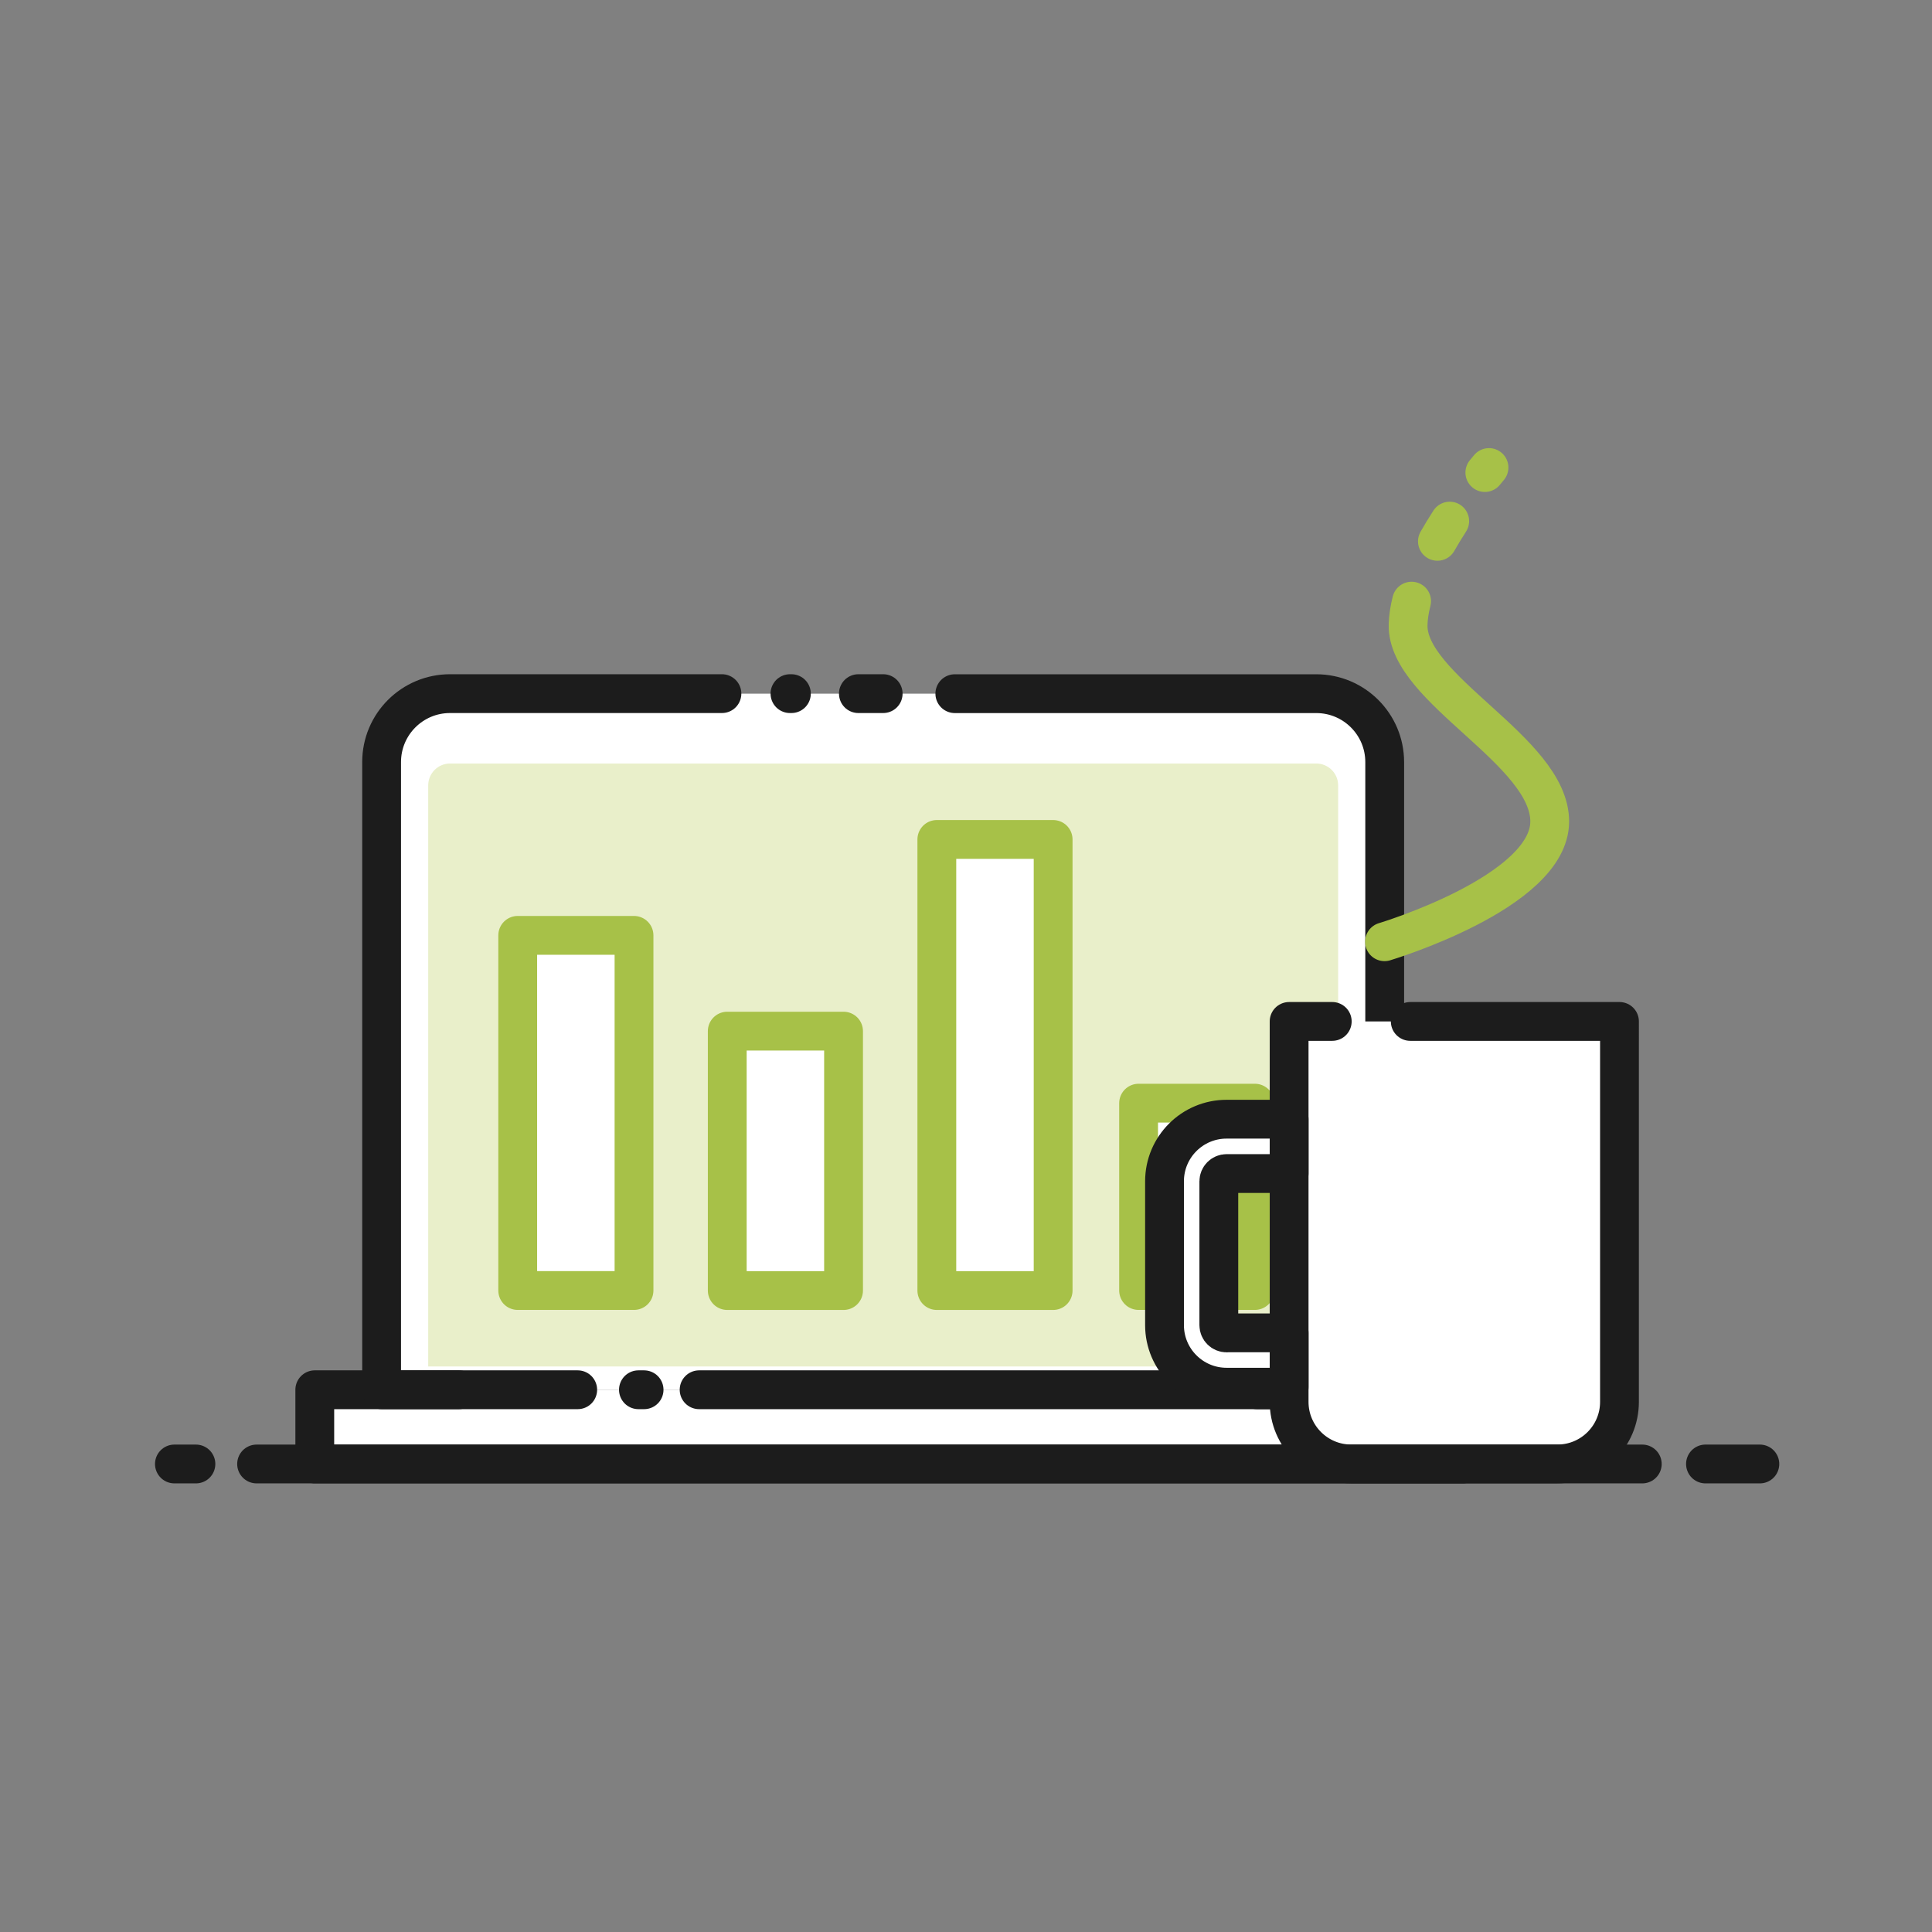 <?xml version="1.0" encoding="utf-8"?>
<!-- Generator: Adobe Illustrator 24.0.3, SVG Export Plug-In . SVG Version: 6.00 Build 0)  -->
<svg version="1.1" id="Layer_1" xmlns="http://www.w3.org/2000/svg" xmlns:xlink="http://www.w3.org/1999/xlink" x="0px" y="0px"
	 viewBox="0 0 512 512" style="enable-background:new 0 0 512 512;" xml:space="preserve">
<rect x="0" y="0" width="512" height="512" fill="#808080" stroke="none"/>
<style type="text/css">
	.st0{fill:#FFFFFF;}
	.st1{fill:none;stroke:#1C1C1C;stroke-width:10.284;stroke-linecap:round;stroke-linejoin:round;stroke-miterlimit:10;}
	.st2{fill:#E9EFCA;}
	.st3{fill:#FFFFFF;stroke:#A7C148;stroke-width:10.284;stroke-linecap:round;stroke-linejoin:round;stroke-miterlimit:10;}
	.st4{fill:#FFFFFF;stroke:#1C1C1C;stroke-width:10.284;stroke-linecap:round;stroke-linejoin:round;stroke-miterlimit:10;}
	.st5{fill:none;stroke:#A7C148;stroke-width:10.284;stroke-linecap:round;stroke-linejoin:round;stroke-miterlimit:10;}
</style>
<g>
	<g>
		<rect x="83.42" y="368.3" class="st0" width="304.22" height="19.67"/>
		<path class="st0" d="M289.47,368.3h77.49V201.96c0-10.01-8.12-18.13-18.13-18.13H119.27c-10.01,0-18.13,8.12-18.13,18.13V368.3
			h33.21"/>
		<polyline class="st1" points="153.1,368.3 83.42,368.3 83.42,387.97 387.64,387.97 387.64,368.3 185.27,368.3 		"/>
		<line class="st1" x1="170.69" y1="368.3" x2="169.19" y2="368.3"/>
		<line class="st1" x1="234.05" y1="183.82" x2="227.48" y2="183.82"/>
		<path class="st1" d="M333.08,368.3h33.88V201.96c0-10.01-8.12-18.13-18.13-18.13h-95.79"/>
		<path class="st1" d="M191.32,183.82h-72.06c-10.01,0-18.13,8.12-18.13,18.13V368.3h20.47"/>
		<line class="st1" x1="209.35" y1="183.82" x2="209.73" y2="183.82"/>
		<path class="st2" d="M113.48,362.13v-154c0-3.19,2.6-5.79,5.79-5.79h229.56c3.19,0,5.79,2.6,5.79,5.79v154H113.48z"/>
		<rect x="137.2" y="247.88" class="st3" width="30.82" height="94.12"/>
		<rect x="192.73" y="273.26" class="st3" width="30.82" height="68.75"/>
		<rect x="248.27" y="222.46" class="st3" width="30.82" height="119.55"/>
		<rect x="301.74" y="292.35" class="st3" width="30.82" height="49.65"/>
	</g>
	<g>
		<path class="st0" d="M429.19,270.69h-87.56v100.82c0,9.09,7.37,16.45,16.45,16.45h54.65c9.09,0,16.45-7.37,16.45-16.45V270.69z"/>
		<path class="st1" d="M353.06,270.69h-11.43v100.82c0,9.09,7.37,16.45,16.45,16.45h54.65c9.09,0,16.45-7.37,16.45-16.45V270.69
			h-55.45"/>
		<path class="st4" d="M325.06,353.24c-1.13,0-2.06-0.92-2.06-2.06v-38.12c0-1.13,0.92-2.06,2.06-2.06h16.57v-14.4h-16.57
			c-9.09,0-16.45,7.37-16.45,16.45v38.12c0,9.09,7.37,16.45,16.45,16.45h16.57v-14.4H325.06z"/>
		<path class="st5" d="M393.5,125.23c0.7-0.86,1.1-1.33,1.1-1.33"/>
		<path class="st5" d="M380.93,143.46c1.06-1.86,2.16-3.65,3.26-5.36"/>
		<path class="st5" d="M366.91,249.57c0,0,43.78-13.1,43.78-31.87s-37.97-35.05-37.53-52.15c0.05-2,0.38-4.09,0.93-6.24"/>
	</g>
	<g>
		<line class="st1" x1="451.97" y1="387.97" x2="466.38" y2="387.97"/>
		<line class="st1" x1="68" y1="387.97" x2="435.22" y2="387.97"/>
		<line class="st1" x1="46.22" y1="387.97" x2="51.92" y2="387.97"/>
	</g>
</g>
</svg>
